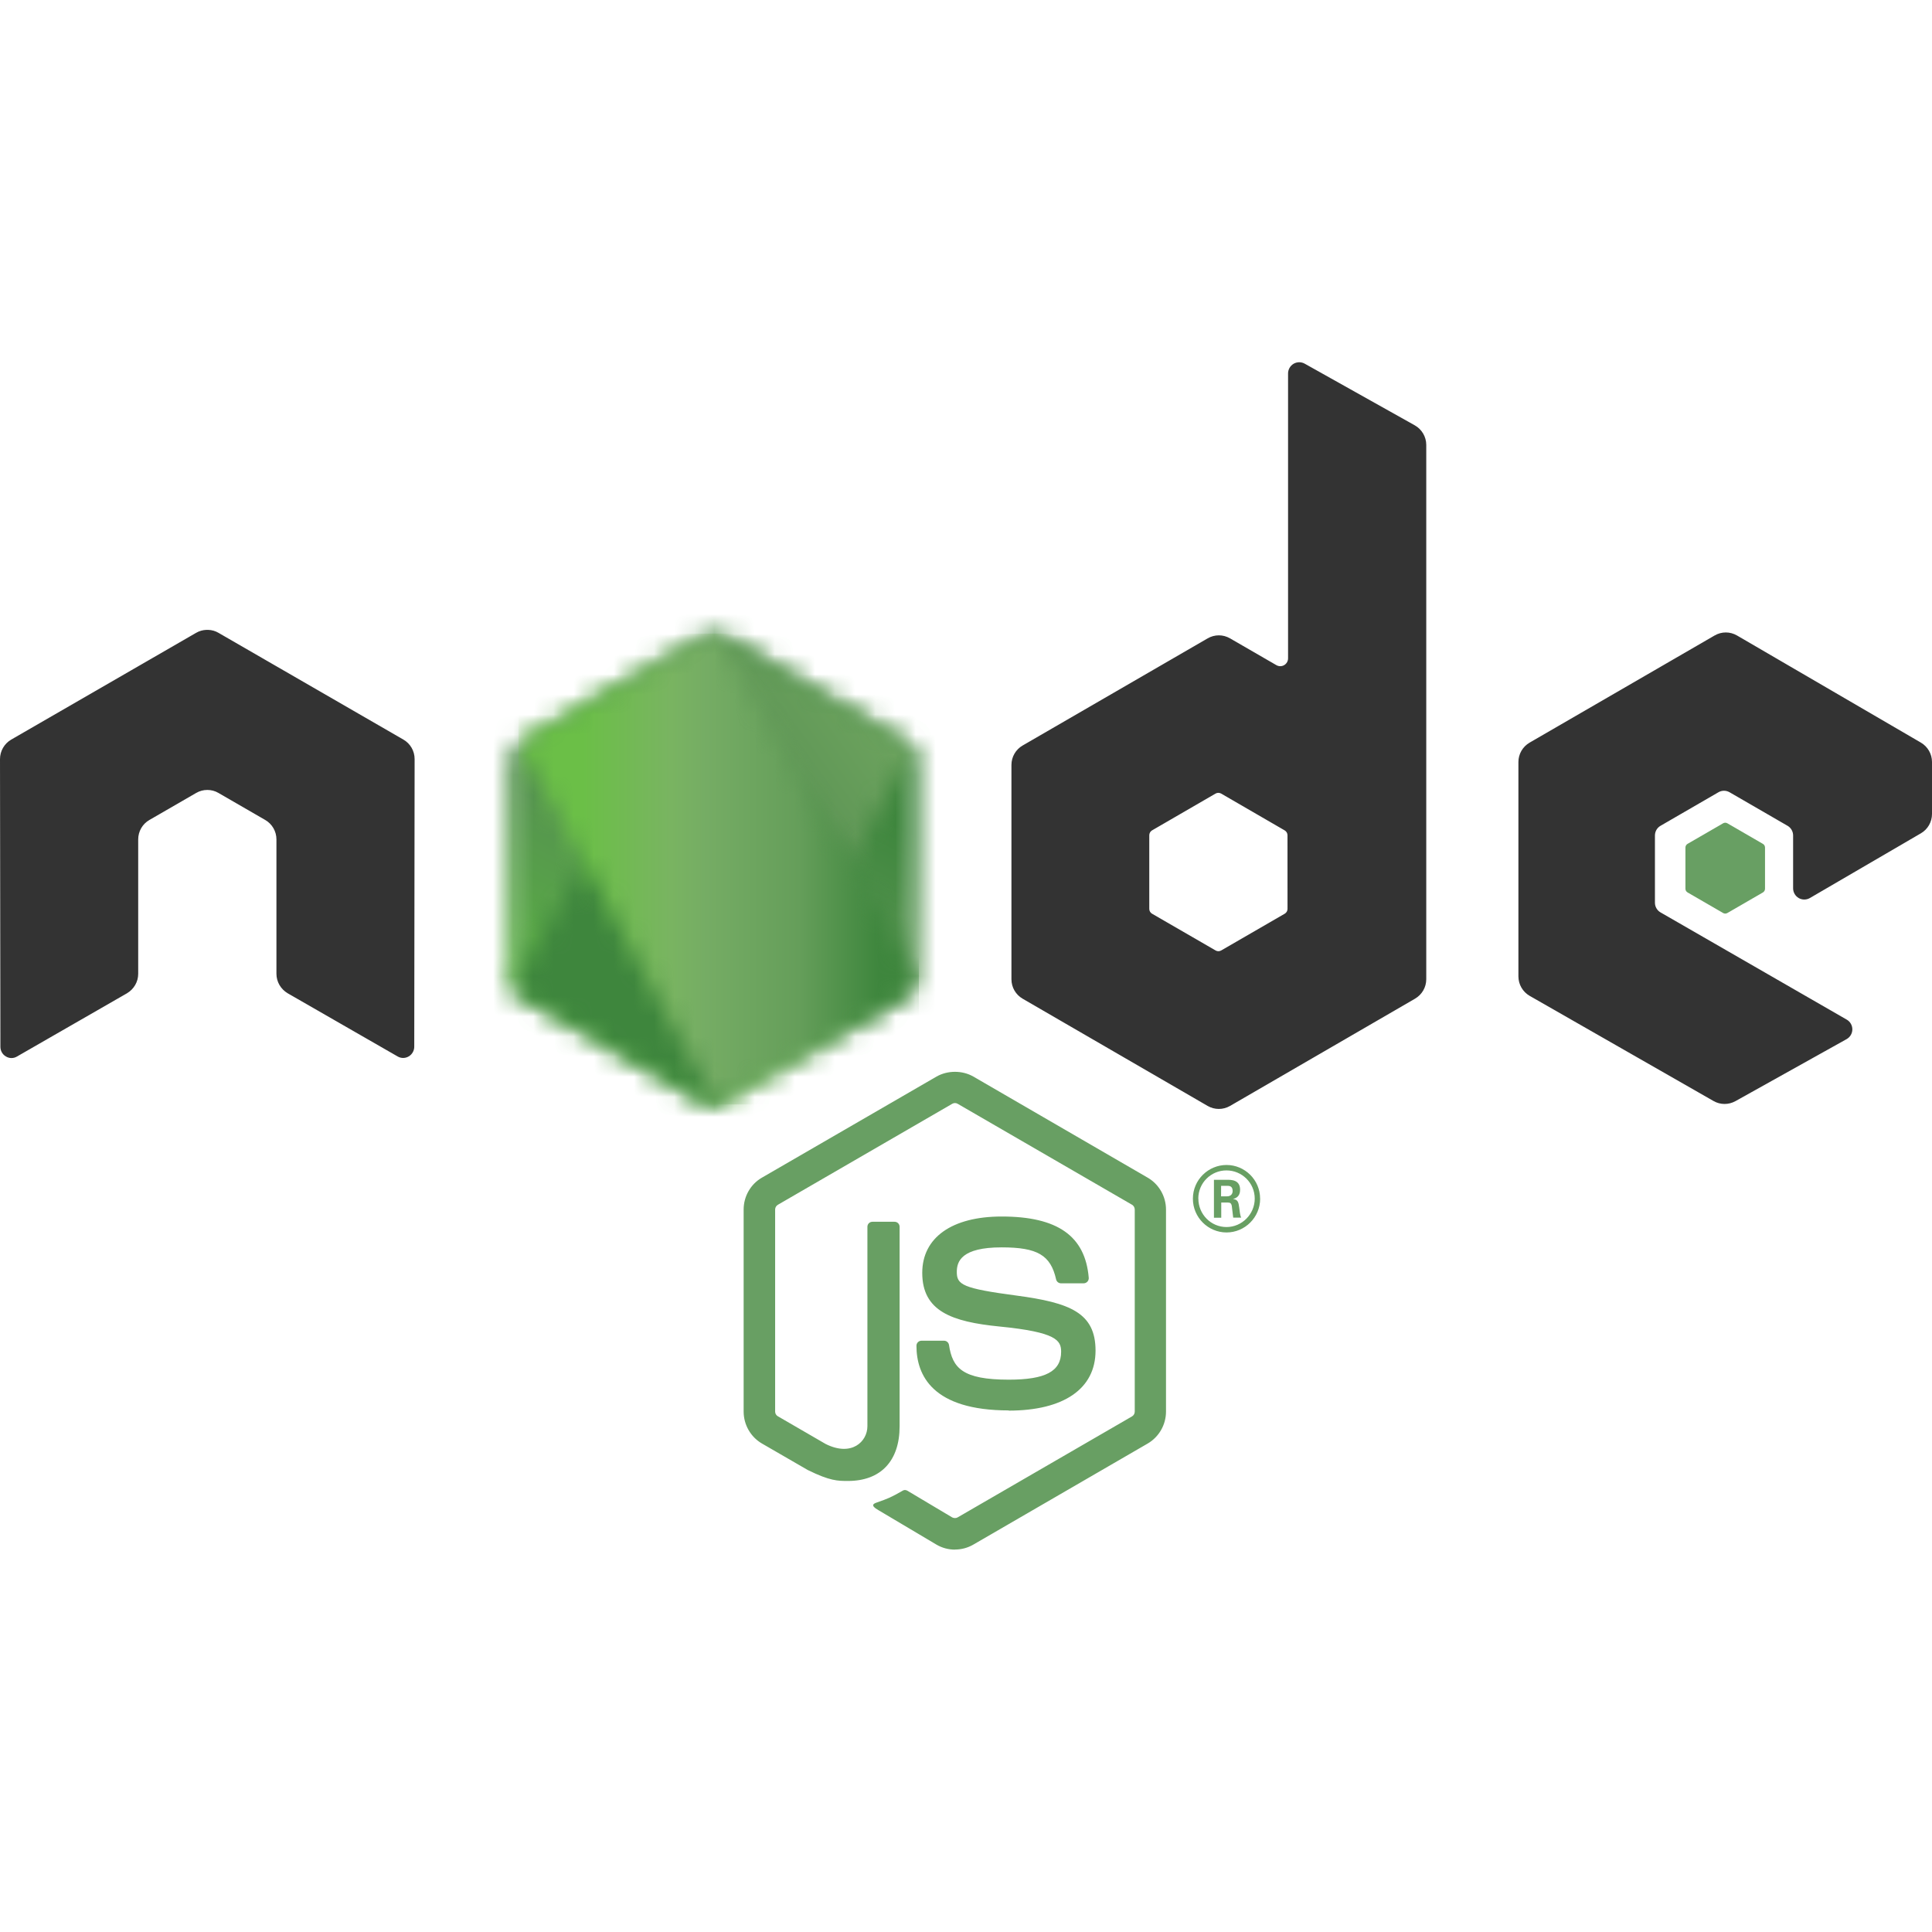 <svg width="96" height="96" viewBox="0 0 96 96" fill="none" xmlns="http://www.w3.org/2000/svg">
<path d="M47.449 77C47.132 77 46.817 76.917 46.54 76.756L43.645 75.037C43.213 74.794 43.424 74.708 43.567 74.659C44.143 74.456 44.26 74.411 44.875 74.06C44.94 74.023 45.025 74.036 45.091 74.075L47.314 75.399C47.395 75.443 47.508 75.443 47.583 75.399L56.252 70.378C56.333 70.332 56.385 70.238 56.385 70.142V60.103C56.385 60.003 56.333 59.914 56.251 59.864L47.585 54.846C47.504 54.798 47.398 54.798 47.318 54.846L38.653 59.864C38.569 59.912 38.516 60.005 38.516 60.101V70.14C38.516 70.236 38.568 70.328 38.65 70.373L41.025 71.75C42.313 72.396 43.101 71.634 43.101 70.868V60.959C43.101 60.818 43.212 60.709 43.353 60.709H44.451C44.588 60.709 44.701 60.818 44.701 60.959V70.872C44.701 72.597 43.763 73.588 42.133 73.588C41.632 73.588 41.237 73.588 40.135 73.043L37.861 71.728C37.298 71.401 36.951 70.791 36.951 70.14V60.101C36.951 59.448 37.298 58.838 37.861 58.516L46.539 53.492C47.088 53.18 47.817 53.18 48.362 53.492L57.029 58.518C57.589 58.842 57.938 59.45 57.938 60.103V70.142C57.938 70.794 57.589 71.401 57.029 71.728L48.362 76.752C48.084 76.913 47.769 76.996 47.448 76.996" fill="#689F63"/>
<path d="M50.127 70.083C46.333 70.083 45.538 68.335 45.538 66.87C45.538 66.73 45.65 66.619 45.789 66.619H46.909C47.033 66.619 47.137 66.71 47.156 66.832C47.326 67.977 47.829 68.555 50.123 68.555C51.95 68.555 52.727 68.141 52.727 67.168C52.727 66.609 52.506 66.193 49.667 65.914C47.293 65.679 45.826 65.154 45.826 63.248C45.826 61.493 47.302 60.448 49.773 60.448C52.549 60.448 53.925 61.415 54.099 63.492C54.105 63.564 54.079 63.634 54.031 63.686C53.984 63.736 53.916 63.767 53.847 63.767H52.721C52.603 63.767 52.501 63.684 52.477 63.571C52.206 62.366 51.551 61.981 49.769 61.981C47.775 61.981 47.543 62.678 47.543 63.2C47.543 63.834 47.816 64.019 50.507 64.376C53.172 64.731 54.437 65.232 54.437 67.112C54.437 69.006 52.862 70.093 50.114 70.093M60.674 59.446H60.965C61.204 59.446 61.249 59.278 61.249 59.18C61.249 58.923 61.073 58.923 60.976 58.923H60.676L60.674 59.446ZM60.32 58.623H60.965C61.186 58.623 61.62 58.623 61.62 59.119C61.62 59.466 61.399 59.538 61.267 59.581C61.525 59.599 61.542 59.768 61.577 60.008C61.594 60.158 61.622 60.417 61.675 60.504H61.277C61.267 60.417 61.206 59.938 61.206 59.912C61.18 59.805 61.143 59.753 61.01 59.753H60.683V60.507H60.32V58.623ZM59.546 59.559C59.546 60.339 60.173 60.971 60.943 60.971C61.72 60.971 62.347 60.326 62.347 59.559C62.347 58.778 61.711 58.157 60.941 58.157C60.181 58.157 59.543 58.769 59.543 59.557M62.616 59.564C62.616 60.487 61.863 61.24 60.945 61.24C60.034 61.24 59.274 60.496 59.274 59.564C59.274 58.614 60.051 57.887 60.945 57.887C61.846 57.887 62.614 58.616 62.614 59.564" fill="#689F63"/>
<path fill-rule="evenodd" clip-rule="evenodd" d="M20.602 37.719C20.602 37.318 20.392 36.95 20.047 36.751L10.855 31.444C10.7 31.352 10.526 31.305 10.35 31.298H10.255C10.079 31.305 9.905 31.352 9.747 31.444L0.556 36.751C0.214 36.951 0 37.319 0 37.72L0.02 52.014C0.02 52.213 0.122 52.398 0.296 52.496C0.465 52.6 0.678 52.6 0.847 52.496L6.311 49.355C6.656 49.149 6.867 48.785 6.867 48.389V41.711C6.867 41.312 7.077 40.944 7.421 40.746L9.748 39.401C9.921 39.301 10.11 39.252 10.303 39.252C10.493 39.252 10.687 39.301 10.855 39.401L13.181 40.745C13.525 40.944 13.736 41.312 13.736 41.71V48.388C13.736 48.784 13.95 49.15 14.293 49.354L19.754 52.492C19.925 52.595 20.139 52.595 20.309 52.492C20.478 52.394 20.584 52.209 20.584 52.011L20.602 37.719ZM63.976 45.161C63.976 45.261 63.923 45.353 63.837 45.402L60.68 47.228C60.594 47.278 60.489 47.278 60.403 47.228L57.245 45.402C57.159 45.353 57.107 45.261 57.107 45.161V41.504C57.107 41.404 57.159 41.312 57.243 41.262L60.399 39.433C60.486 39.383 60.592 39.383 60.679 39.433L63.836 41.262C63.923 41.312 63.975 41.404 63.975 41.504L63.976 45.161ZM64.829 18.07C64.657 17.974 64.447 17.977 64.277 18.076C64.108 18.177 64.003 18.36 64.003 18.558V32.713C64.003 32.852 63.929 32.98 63.809 33.05C63.69 33.12 63.541 33.12 63.421 33.05L61.118 31.719C60.775 31.52 60.353 31.52 60.009 31.719L50.814 37.044C50.47 37.243 50.258 37.611 50.258 38.007V48.66C50.258 49.059 50.47 49.425 50.814 49.625L60.009 54.954C60.352 55.152 60.775 55.152 61.119 54.954L70.314 49.623C70.657 49.422 70.87 49.057 70.87 48.658V22.108C70.87 21.704 70.65 21.332 70.299 21.134L64.829 18.07ZM95.448 41.407C95.79 41.209 96 40.841 96 40.445V37.863C96 37.465 95.789 37.099 95.447 36.899L86.311 31.577C85.966 31.376 85.543 31.376 85.198 31.577L76.005 36.901C75.66 37.102 75.449 37.467 75.449 37.866V48.515C75.449 48.916 75.664 49.286 76.009 49.484L85.143 54.708C85.48 54.902 85.892 54.904 86.233 54.715L91.758 51.633C91.931 51.535 92.042 51.35 92.042 51.15C92.042 50.95 91.936 50.762 91.762 50.664L82.513 45.338C82.34 45.24 82.233 45.054 82.233 44.856V41.516C82.233 41.316 82.337 41.133 82.511 41.033L85.388 39.367C85.56 39.267 85.77 39.267 85.942 39.367L88.822 41.033C88.993 41.131 89.099 41.316 89.099 41.514V44.141C89.099 44.339 89.206 44.524 89.377 44.624C89.549 44.722 89.761 44.722 89.933 44.622L95.448 41.407Z" fill="#333333"/>
<path fill-rule="evenodd" clip-rule="evenodd" d="M85.62 40.909C85.685 40.871 85.766 40.871 85.832 40.909L87.597 41.931C87.663 41.969 87.703 42.04 87.703 42.116V44.161C87.703 44.237 87.663 44.307 87.597 44.346L85.832 45.367C85.766 45.406 85.685 45.406 85.62 45.367L83.857 44.346C83.789 44.307 83.748 44.237 83.748 44.161V42.116C83.748 42.04 83.787 41.969 83.854 41.931L85.62 40.909Z" fill="#689F63"/>
<mask id="mask0_699_1496" style="mask-type:luminance" maskUnits="userSpaceOnUse" x="25" y="31" width="21" height="24">
<path d="M34.879 31.63L25.736 36.925C25.394 37.124 25.184 37.489 25.184 37.885V48.483C25.184 48.879 25.394 49.245 25.736 49.443L34.88 54.742C35.221 54.94 35.643 54.94 35.984 54.742L45.126 49.443C45.467 49.245 45.677 48.879 45.677 48.483V37.885C45.677 37.489 45.467 37.124 45.124 36.925L35.983 31.63C35.812 31.531 35.621 31.482 35.43 31.482C35.239 31.482 35.048 31.531 34.877 31.63" fill="white"/>
</mask>
<g mask="url(#mask0_699_1496)">
<path d="M54.916 36.026L29.154 23.354L15.944 50.396L41.706 63.068L54.916 36.026Z" fill="url(#paint0_linear_699_1496)"/>
</g>
<mask id="mask1_699_1496" style="mask-type:luminance" maskUnits="userSpaceOnUse" x="25" y="31" width="21" height="24">
<path d="M25.41 49.156C25.498 49.27 25.607 49.369 25.736 49.443L33.578 53.989L34.885 54.742C35.08 54.855 35.303 54.903 35.522 54.887C35.594 54.881 35.667 54.867 35.739 54.847L45.381 37.13C45.308 37.049 45.221 36.981 45.124 36.925L39.138 33.456L35.974 31.629C35.884 31.576 35.786 31.539 35.687 31.513L25.41 49.156Z" fill="white"/>
</mask>
<g mask="url(#mask1_699_1496)">
<path d="M14.271 39.774L32.462 64.481L56.52 46.644L38.328 21.938L14.271 39.774Z" fill="url(#paint1_linear_699_1496)"/>
</g>
<mask id="mask2_699_1496" style="mask-type:luminance" maskUnits="userSpaceOnUse" x="25" y="31" width="21" height="24">
<path d="M35.321 31.488C35.168 31.503 35.018 31.551 34.879 31.63L25.763 36.91L35.593 54.878C35.73 54.859 35.865 54.813 35.986 54.742L45.129 49.443C45.411 49.279 45.604 49.001 45.663 48.686L35.641 31.506C35.567 31.491 35.493 31.484 35.418 31.484C35.387 31.484 35.357 31.485 35.326 31.488" fill="white"/>
</mask>
<g mask="url(#mask2_699_1496)">
<path d="M25.763 31.484V54.879H45.659V31.484H25.763Z" fill="url(#paint2_linear_699_1496)"/>
</g>
<defs>
<linearGradient id="paint0_linear_699_1496" x1="42.028" y1="29.67" x2="28.744" y2="56.673" gradientUnits="userSpaceOnUse">
<stop offset="0.3" stop-color="#3E863D"/>
<stop offset="0.5" stop-color="#55934F"/>
<stop offset="0.8" stop-color="#5AAD45"/>
</linearGradient>
<linearGradient id="paint1_linear_699_1496" x1="23.476" y1="52.269" x2="47.594" y2="34.511" gradientUnits="userSpaceOnUse">
<stop offset="0.57" stop-color="#3E863D"/>
<stop offset="0.72" stop-color="#619857"/>
<stop offset="1" stop-color="#76AC64"/>
</linearGradient>
<linearGradient id="paint2_linear_699_1496" x1="25.769" y1="43.182" x2="45.663" y2="43.182" gradientUnits="userSpaceOnUse">
<stop offset="0.16" stop-color="#6BBF47"/>
<stop offset="0.38" stop-color="#79B461"/>
<stop offset="0.47" stop-color="#75AC64"/>
<stop offset="0.7" stop-color="#659E5A"/>
<stop offset="0.9" stop-color="#3E863D"/>
</linearGradient>
</defs>
</svg>
